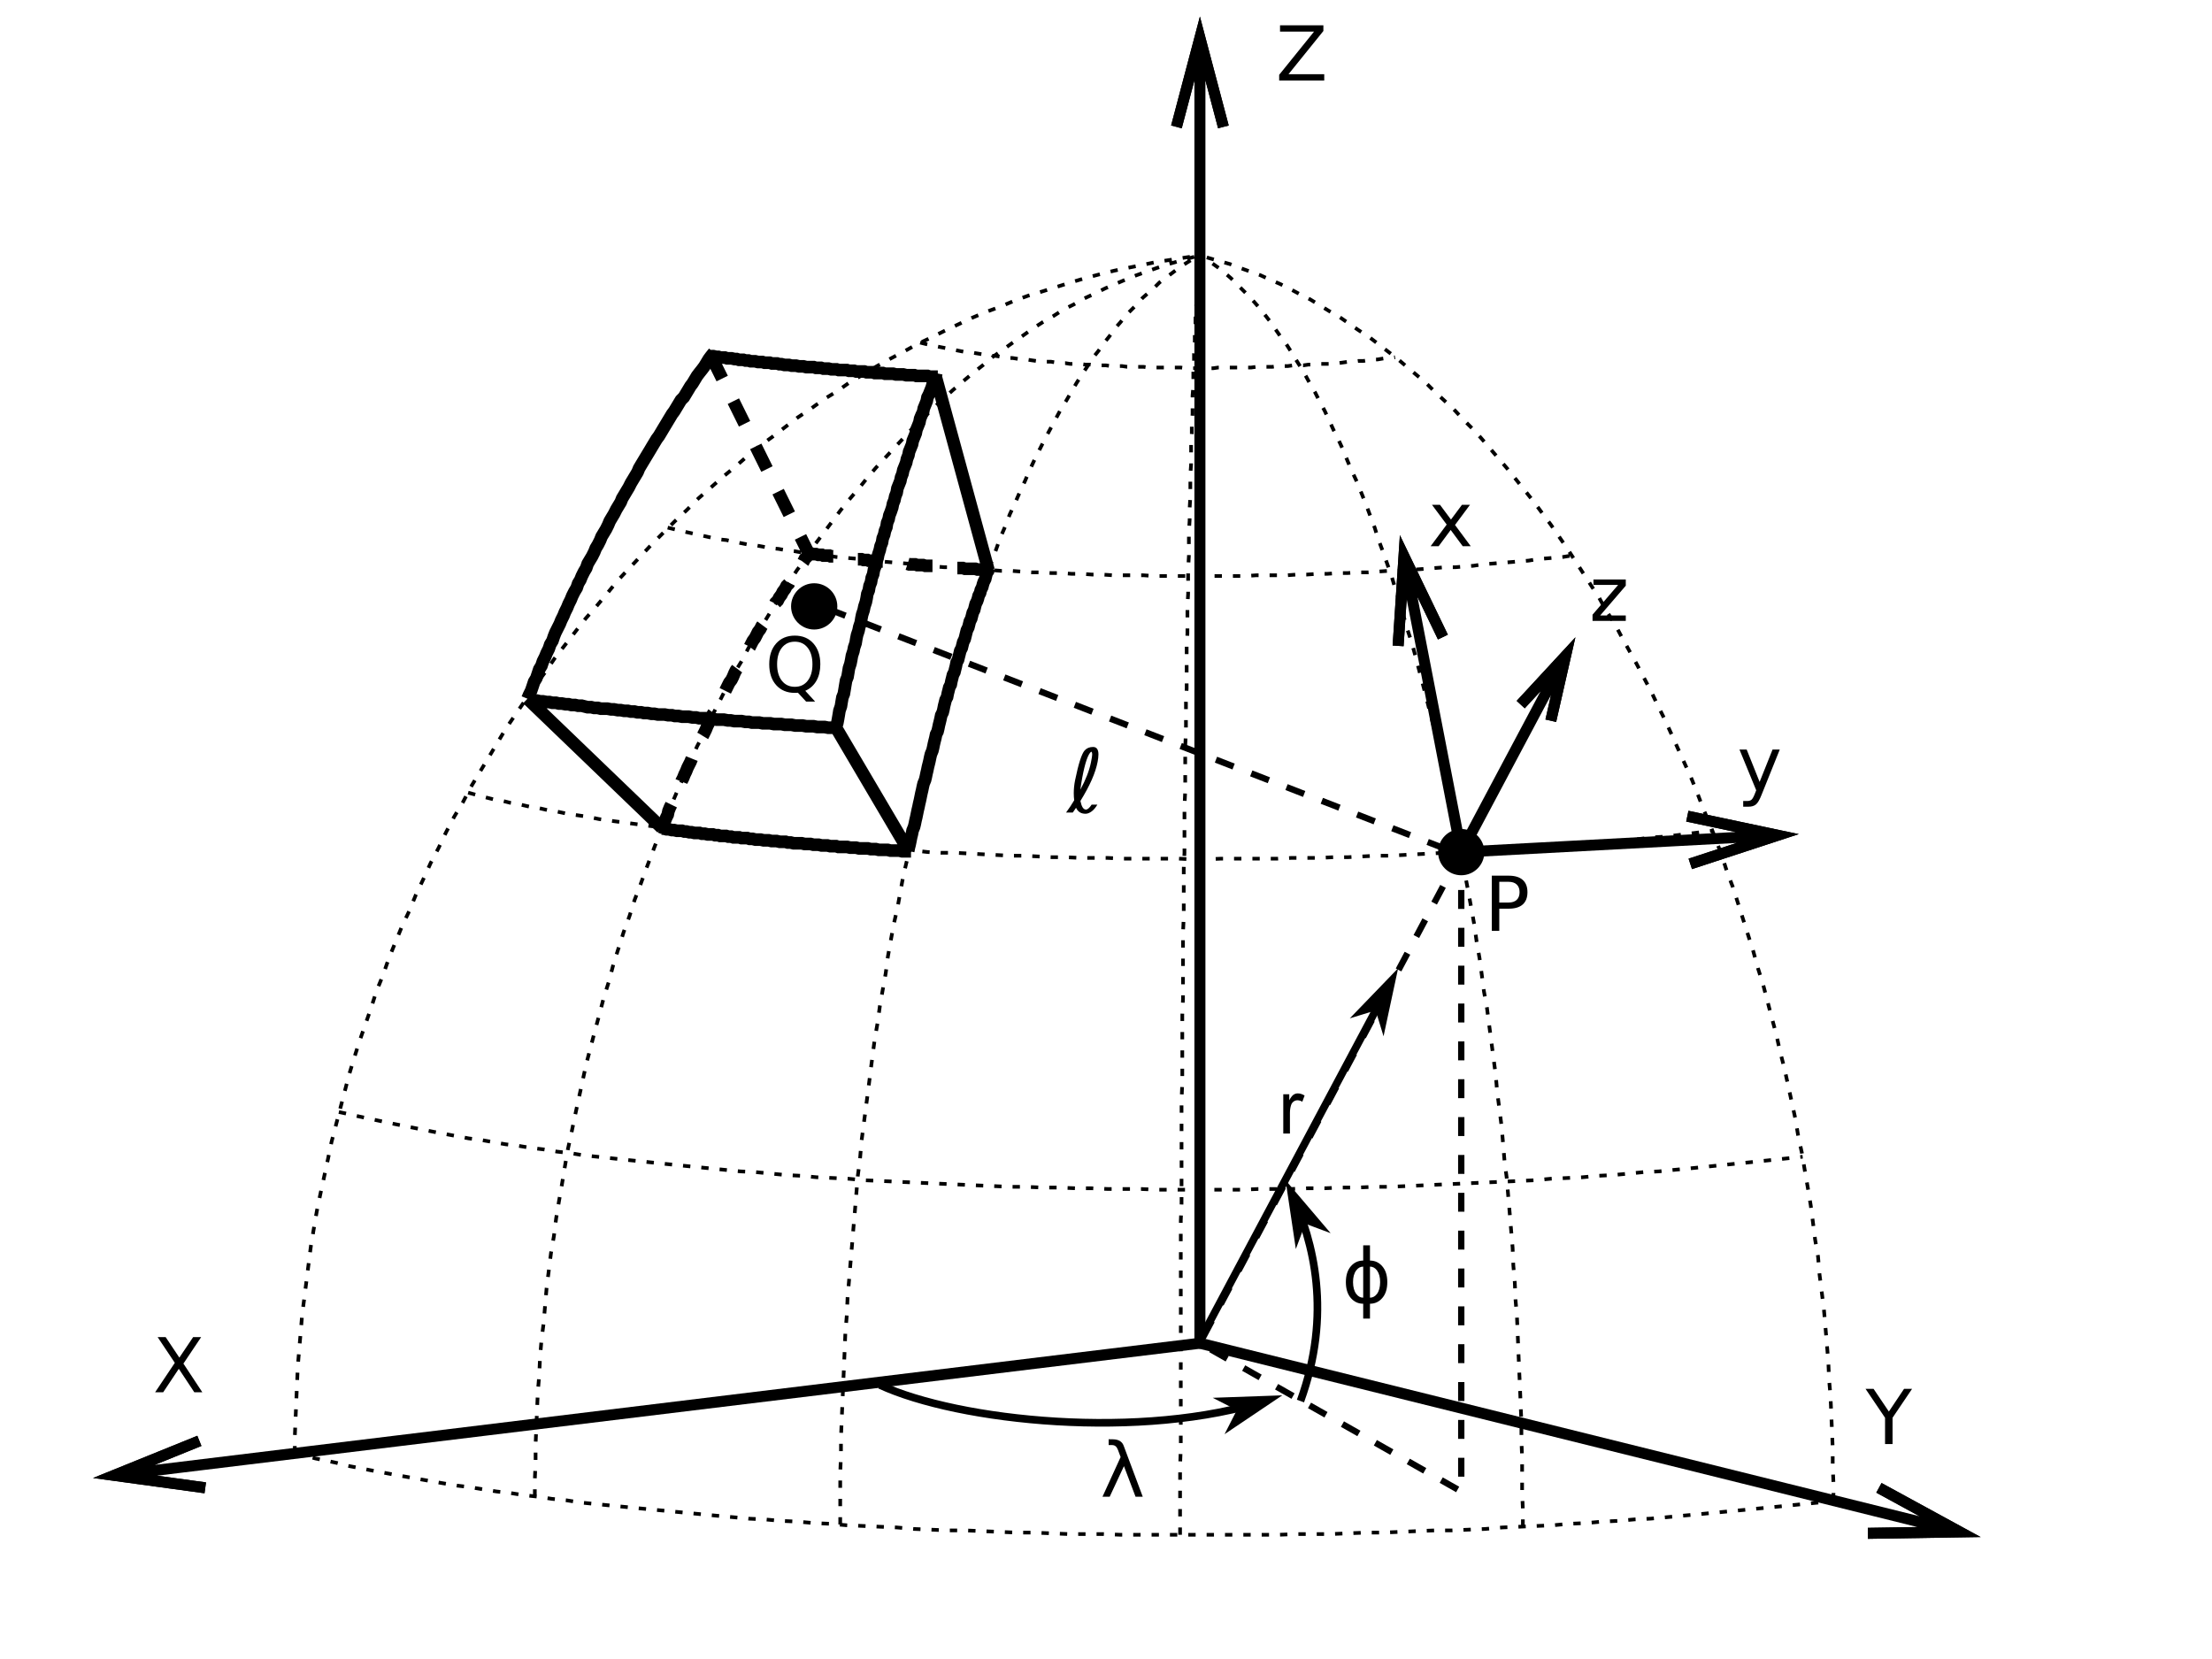 <?xml version="1.0" encoding="UTF-8" standalone="no"?>
<!-- Created with Inkscape (http://www.inkscape.org/) -->

<svg
   xmlns:dc="http://purl.org/dc/elements/1.1/"
   xmlns:cc="http://creativecommons.org/ns#"
   xmlns:rdf="http://www.w3.org/1999/02/22-rdf-syntax-ns#"
   xmlns:svg="http://www.w3.org/2000/svg"
   xmlns="http://www.w3.org/2000/svg"
   xmlns:sodipodi="http://sodipodi.sourceforge.net/DTD/sodipodi-0.dtd"
   xmlns:inkscape="http://www.inkscape.org/namespaces/inkscape"
   id="svg2"
   version="1.1"
   inkscape:version="0.91 r13725"
   width="25.4cm"
   height="19.05cm"
   xml:space="preserve"
   sodipodi:docname="tesseroid-coord-sys.svg"
   inkscape:export-filename="tesseroid-coord-sys.png"
   inkscape:export-xdpi="200"
   inkscape:export-ydpi="200"><defs
     id="defs6"><marker
       inkscape:stockid="Arrow1Mend"
       orient="auto"
       refY="0"
       refX="0"
       id="Arrow1Mend"
       style="overflow:visible"><path
         id="path4059"
         d="M 0,0 5,-5 -12.5,0 5,5 0,0 Z"
         style="fill-rule:evenodd;stroke:#000000;stroke-width:1pt;marker-start:none"
         transform="matrix(-0.4,0,0,-0.4,-4,0)"
         inkscape:connector-curvature="0" /></marker></defs><sodipodi:namedview
     pagecolor="#ffffff"
     bordercolor="#666666"
     borderopacity="1"
     objecttolerance="10"
     gridtolerance="10"
     guidetolerance="10"
     inkscape:pageopacity="0"
     inkscape:pageshadow="2"
     inkscape:window-width="1366"
     inkscape:window-height="719"
     id="namedview4"
     showgrid="false"
     inkscape:zoom="0.60957756"
     inkscape:cx="410.42578"
     inkscape:cy="284.23575"
     inkscape:window-x="0"
     inkscape:window-y="25"
     inkscape:window-maximized="1"
     inkscape:current-layer="g10"
     units="cm" /><g
     id="g10"
     inkscape:groupmode="layer"
     inkscape:label="tesseroid_coordsys"
     transform="matrix(1.25,0,0,-1.25,0,675)"><g
       id="g3386"
       transform="matrix(2.738,0,0,2.738,28.815,0.006)"><path
         inkscape:connector-curvature="0"
         id="path84"
         style="fill:none;stroke:#000000;stroke-width:0.968;stroke-linecap:butt;stroke-linejoin:miter;stroke-miterlimit:4;stroke-dasharray:none;stroke-opacity:1"
         d="m 101.054,21.595 c 10.006,-4.618 33.26,-7.08 49.269,-1.88" /><path
         inkscape:connector-curvature="0"
         id="path88"
         style="fill:#000000;fill-opacity:1;fill-rule:evenodd;stroke:#000000;stroke-width:0.484;stroke-linecap:butt;stroke-linejoin:miter;stroke-miterlimit:4;stroke-dasharray:none;stroke-opacity:1"
         d="m 146.64,18.518 -1.243,-2.439 5.846,3.934 -7.043,-0.25 2.44,-1.244 z" /><path
         inkscape:connector-curvature="0"
         id="path92"
         style="fill:none;stroke:#000000;stroke-width:0.968;stroke-linecap:butt;stroke-linejoin:miter;stroke-miterlimit:4;stroke-dasharray:none;stroke-opacity:1"
         d="m 141.451,26.925 24.448,45.887" /><path
         inkscape:connector-curvature="0"
         id="path96"
         style="fill:#000000;fill-opacity:1;fill-rule:evenodd;stroke:#000000;stroke-width:0.484;stroke-linecap:butt;stroke-linejoin:miter;stroke-miterlimit:4;stroke-dasharray:none;stroke-opacity:1"
         d="m 164.079,69.394 0.799,-2.618 1.477,6.89 -4.894,-5.072 2.618,0.799 z" /><path
         inkscape:connector-curvature="0"
         id="path100"
         style="fill:none;stroke:#000000;stroke-width:0.968;stroke-linecap:butt;stroke-linejoin:miter;stroke-miterlimit:4;stroke-dasharray:none;stroke-opacity:1"
         d="m 154.384,19.558 c 4.011,11.086 1.691,20.122 -1.127,26.329" /><path
         inkscape:connector-curvature="0"
         id="path104"
         style="fill:#000000;fill-opacity:1;fill-rule:evenodd;stroke:#000000;stroke-width:0.484;stroke-linecap:butt;stroke-linejoin:miter;stroke-miterlimit:4;stroke-dasharray:none;stroke-opacity:1"
         d="m 154.858,42.36 2.563,-0.959 -4.564,5.366 1.04,-6.97 0.96,2.563 z" /><path
         inkscape:connector-curvature="0"
         id="path108"
         style="fill:none;stroke:#000000;stroke-width:0.465;stroke-linecap:butt;stroke-linejoin:miter;stroke-miterlimit:10;stroke-dasharray:0.931, 1.396;stroke-dashoffset:0;stroke-opacity:1"
         d="m 26.86,12.929 0,2.142 0.095,2.232 0.09,2.237 0.095,2.141 0.095,2.233 0.185,2.232 0.185,2.142 0.185,2.236 0.28,2.138 0.28,2.237 0.28,2.232 0.276,2.142 0.375,2.232 0.37,2.142 0.465,2.236 0.465,2.138 0.465,2.142 0.465,2.236 0.56,2.138 0.556,2.142 0.56,2.142 0.56,2.142 0.651,2.141 0.651,2.048 0.746,2.141 0.746,2.138 0.651,2.051 0.836,2.048 0.746,2.141 0.836,2.048 0.841,2.047 0.931,1.956 0.836,2.048 0.931,1.952 0.931,2.051 1.026,1.953 0.931,1.957 1.021,1.952 1.121,1.862 1.021,1.957 1.116,1.862 1.121,1.862 1.116,1.862 1.116,1.862 1.211,1.767 1.211,1.771 1.206,1.767 1.306,1.77 1.211,1.768 1.301,1.676 1.301,1.676 1.306,1.673 1.396,1.585 1.396,1.673 1.301,1.585 1.396,1.487 1.491,1.581 1.396,1.491 1.487,1.49 1.491,1.487 1.491,1.396 1.487,1.491 1.491,1.301 1.581,1.396 1.581,1.305 1.491,1.302 1.581,1.301 1.676,1.211 1.581,1.211 1.581,1.211 1.676,1.116 1.676,1.211 1.676,1.021 1.581,1.12 1.767,1.022 1.676,1.026 1.676,0.931 1.767,0.931 1.676,0.931 1.767,0.836 1.676,0.84 1.771,0.837 1.767,0.836 1.767,0.746 1.771,0.651 1.767,0.746 1.771,0.651 1.862,0.56 1.767,0.559 1.767,0.557 1.862,0.56 1.771,0.465 1.862,0.465 1.767,0.37 1.862,0.374 1.771,0.371 1.862,0.28 1.767,0.279 1.862,0.276 M 57.297,7.439 l 0,2.232 0.095,2.142 0,2.232 0.095,2.237 0.09,2.141 0.095,2.233 0.185,2.232 0.095,2.142 0.185,2.236 0.28,2.233 0.185,2.232 0.185,2.142 0.28,2.236 0.28,2.233 0.37,2.142 0.28,2.232 0.37,2.236 0.375,2.138 0.37,2.237 0.37,2.141 0.465,2.138 0.465,2.237 0.465,2.141 0.465,2.138 0.465,2.142 0.56,2.142 0.56,2.142 0.556,2.047 0.56,2.142 0.651,2.047 0.56,2.142 0.651,2.047 0.651,2.047 0.746,2.047 0.651,2.051 0.746,1.953 0.746,2.047 0.741,1.957 0.746,1.956 0.746,1.953 0.836,1.957 0.841,1.952 0.836,1.862 0.841,1.862 0.836,1.957 0.931,1.767 0.836,1.862 0.931,1.771 0.931,1.862 0.931,1.767 1.026,1.676 0.931,1.767 1.026,1.676 1.021,1.676 1.026,1.676 1.021,1.581 1.026,1.676 1.026,1.581 1.116,1.49 1.021,1.582 1.121,1.487 1.116,1.491 1.116,1.49 1.116,1.396 1.211,1.396 1.116,1.396 1.116,1.302 1.211,1.301 1.211,1.306 1.211,1.301 1.116,1.211 1.301,1.211 1.211,1.21 1.211,1.117 1.211,1.116 1.301,1.116 1.211,1.026 1.301,1.021 1.211,1.026 1.306,0.931 1.301,0.931 1.211,0.836 1.301,0.931 1.306,0.841 1.301,0.745 1.301,0.837 1.306,0.651 1.301,0.746 1.396,0.651 1.306,0.651 1.301,0.56 1.301,0.559 1.396,0.557 1.306,0.465 1.301,0.465 1.396,0.465 1.306,0.374 1.301,0.371 1.396,0.37 M 96.022,3.901 l 0,6.61 0.095,2.138 0,2.237 0.09,2.232 0.095,2.236 0.09,2.138 0.095,2.237 0.095,2.232 0.09,2.236 0.185,2.233 0.095,2.232 0.185,2.142 0.185,2.236 0.19,2.233 0.185,2.232 0.185,2.142 0.185,2.236 0.185,2.233 0.28,2.142 0.185,2.232 0.28,2.142 0.28,2.142 0.28,2.141 0.28,2.233 0.276,2.142 0.28,2.141 0.375,2.138 0.276,2.051 0.375,2.138 0.37,2.051 0.28,2.138 0.37,2.051 0.375,2.048 0.465,2.047 0.37,2.047 0.375,2.047 0.465,1.957 0.37,1.956 0.465,2.048 0.465,1.952 0.37,1.862 0.465,1.957 0.465,1.956 0.56,1.862 0.465,1.862 0.465,1.862 0.56,1.768 0.465,1.862 0.556,1.767 0.465,1.771 0.56,1.676 0.556,1.768 0.56,1.676 0.56,1.676 0.556,1.673 0.56,1.585 0.556,1.673 0.655,1.585 0.556,1.487 0.56,1.581 0.651,1.491 0.56,1.49 0.651,1.396 0.651,1.487 0.651,1.396 0.56,1.305 0.651,1.396 0.651,1.302 0.651,1.301 0.655,1.211 0.651,1.211 0.651,1.211 0.746,1.21 0.651,1.117 0.651,1.116 0.651,1.025 0.746,1.117 0.651,1.021 0.746,0.931 0.651,0.931 0.746,0.931 0.651,0.931 0.746,0.841 0.651,0.836 0.746,0.746 0.746,0.746 0.651,0.745 0.746,0.652 0.746,0.651 0.651,0.651 0.746,0.56 0.746,0.556 0.741,0.56 0.655,0.465 0.741,0.465 0.746,0.465 0.746,0.37 m -2.512,-162.242 0,8.749 0.09,2.232 0,28.856 0.095,2.142 0,13.127 0.095,2.232 0,8.563 0.09,2.051 0,8.378 0.095,2.048 0,6.141 0.09,1.957 0,5.865 0.095,1.952 0,5.68 0.095,1.862 0,3.723 0.09,1.767 0,5.309 0.095,1.673 0,3.353 0.09,1.676 0,3.163 0.095,1.581 0,3.073 0.095,1.491 0,1.487 0.09,1.491 0,2.792 0.095,1.301 0,2.702 0.09,1.21 0,1.302 0.095,1.211 0,2.327 0.095,1.116 0,2.142 0.09,1.021 0,1.026 0.095,0.931 0,1.862 0.09,0.931 0,0.836 0.095,0.746 0,0.84 0.095,0.742 0,1.396 0.09,0.654 0,0.557 0.095,0.56 0,1.116 0.09,0.465 0,0.37 0.095,0.465 m 40.957,-161.22 0,2.236 -0.095,2.138 0,4.378 -0.09,2.233 0,2.232 -0.095,2.237 -0.09,2.232 -0.095,2.142 -0.095,2.232 -0.09,2.237 -0.095,2.232 -0.185,2.236 -0.095,2.233 -0.185,2.142 -0.09,2.232 -0.19,2.236 -0.185,2.233 -0.185,2.142 -0.185,2.232 -0.28,2.142 -0.185,2.232 -0.185,2.142 -0.28,2.236 -0.28,2.138 -0.185,2.142 -0.28,2.142 -0.28,2.142 -0.28,2.141 -0.276,2.138 -0.375,2.051 -0.28,2.138 -0.276,2.051 -0.375,2.138 -0.28,2.051 -0.37,2.048 -0.37,2.047 -0.375,1.956 -0.37,2.048 -0.375,1.952 -0.37,1.957 -0.465,1.956 -0.37,1.953 -0.375,1.957 -0.465,1.862 -0.37,1.952 -0.465,1.862 -0.465,1.862 -0.465,1.771 -0.465,1.862 -0.465,1.767 -0.465,1.77 -0.465,1.768 -0.465,1.676 -0.56,1.676 -0.465,1.673 -0.465,1.676 -0.556,1.676 -0.465,1.581 -0.56,1.581 -0.56,1.585 -0.556,1.487 -0.465,1.491 -0.56,1.487 -0.556,1.491 -0.56,1.396 -0.56,1.396 -0.651,1.396 -0.556,1.301 -0.56,1.396 -0.56,1.211 -0.651,1.305 -0.556,1.207 -0.56,1.211 -0.651,1.211 -0.56,1.116 -0.651,1.116 -0.56,1.026 -0.651,1.116 -0.651,1.026 -0.56,0.931 -0.651,1.021 -0.651,0.841 -0.651,0.931 -0.56,0.836 -0.651,0.84 -0.651,0.837 -0.651,0.746 -0.655,0.745 -0.651,0.652 -0.651,0.651 -0.651,0.651 -0.56,0.56 -0.651,0.556 -0.651,0.56 -0.651,0.465 -0.655,0.465 -0.651,0.465 -0.651,0.37 m 80.332,-157.867 0,2.141 -0.095,2.233 0,2.232 -0.09,2.142 -0.095,2.236 -0.095,2.233 -0.185,2.142 -0.09,2.232 -0.19,2.236 -0.185,2.233 -0.185,2.142 -0.28,2.232 -0.28,2.236 -0.185,2.233 -0.37,2.142 -0.28,2.232 -0.28,2.142 -0.37,2.232 -0.375,2.142 -0.37,2.236 -0.465,2.138 -0.37,2.237 -0.465,2.141 -0.465,2.138 -0.465,2.142 -0.56,2.142 -0.465,2.142 -0.56,2.047 -0.556,2.142 -0.56,2.141 -0.651,2.048 -0.56,2.047 -0.651,2.047 -0.651,2.047 -0.651,2.051 -0.651,2.048 -0.746,1.952 -0.651,2.051 -0.746,1.953 -0.746,1.957 -0.836,1.952 -0.746,1.957 -0.746,1.862 -0.836,1.862 -0.841,1.862 -0.836,1.862 -0.841,1.862 -0.931,1.862 -0.836,1.767 -0.931,1.771 -0.931,1.767 -0.931,1.676 -0.931,1.676 -0.931,1.767 -1.026,1.581 -0.931,1.676 -1.021,1.581 -1.026,1.585 -1.021,1.582 -1.026,1.581 -1.026,1.49 -1.021,1.487 -1.116,1.491 -1.026,1.396 -1.116,1.396 -1.116,1.396 -1.121,1.396 -1.116,1.301 -1.116,1.305 -1.116,1.302 -1.116,1.211 -1.211,1.21 -1.116,1.207 -1.211,1.12 -1.211,1.117 -1.116,1.116 -1.211,1.025 -1.211,1.022 -1.211,1.026 -1.206,0.931 -1.211,0.931 -1.211,0.931 -1.301,0.836 -1.211,0.84 -1.211,0.837 -1.301,0.746 -1.211,0.745 -1.211,0.742 -1.301,0.654 -1.211,0.652 -1.306,0.651 -1.301,0.559 -1.211,0.557 -1.301,0.465 -1.306,0.465 -1.206,0.465 -1.306,0.374 -1.301,0.371 -1.211,0.37 M 26.86,12.929 l 1.306,-0.28 1.301,-0.37 1.396,-0.28 1.301,-0.28 1.396,-0.37 1.491,-0.28 1.396,-0.28 1.491,-0.276 L 39.426,10.232 41.008,9.952 42.594,9.671 44.175,9.391 45.757,9.115 47.433,8.836 49.015,8.649 50.691,8.37 52.458,8.09 54.134,7.905 55.901,7.625 57.672,7.439 59.439,7.159 61.301,6.974 63.072,6.694 64.934,6.508 66.796,6.322 68.748,6.133 70.609,5.948 72.566,5.763 74.518,5.578 76.474,5.391 78.431,5.203 80.383,5.017 82.43,4.832 84.387,4.647 86.433,4.552 88.48,4.367 90.622,4.272 l 2.047,-0.185 2.052,-0.091 2.137,-0.189 2.142,-0.09 2.047,-0.095 2.142,-0.091 2.142,-0.189 2.142,-0.09 2.232,-0.095 2.142,0 2.142,-0.091 2.232,-0.094 2.142,-0.095 2.232,0 2.142,-0.09 2.237,-0.095 4.464,0 2.142,-0.091 20.013,0 2.237,0.091 4.374,0 2.232,0.095 2.237,0.09 2.137,0 2.237,0.095 2.142,0.094 2.232,0.091 2.142,0 2.142,0.095 2.137,0.09 2.142,0.189 2.142,0.091 2.142,0.095 2.142,0.09 2.047,0.189 2.142,0.091 2.047,0.185 2.047,0.095 2.047,0.185 2.047,0.095 2.052,0.185 1.952,0.185 2.047,0.185 1.957,0.189 1.957,0.186 1.952,0.185 1.862,0.185 1.957,0.185 1.862,0.189 1.862,0.186 1.862,0.185 1.862,0.28 M 32.445,56.213 l 1.306,-0.28 1.206,-0.276 1.306,-0.279 1.301,-0.28 1.306,-0.28 1.396,-0.28 1.396,-0.276 1.396,-0.279 1.396,-0.28 1.487,-0.28 1.491,-0.28 1.487,-0.276 1.491,-0.189 1.581,-0.276 1.581,-0.279 1.586,-0.186 1.672,-0.279 1.586,-0.186 1.672,-0.279 1.676,-0.186 1.676,-0.279 1.767,-0.186 1.771,-0.189 1.676,-0.185 1.862,-0.185 1.767,-0.185 1.767,-0.186 1.862,-0.189 1.862,-0.185 1.862,-0.185 1.862,-0.185 1.862,-0.186 1.957,-0.094 1.957,-0.185 1.862,-0.186 1.952,-0.094 1.957,-0.185 2.047,-0.095 1.957,-0.091 1.952,-0.189 2.047,-0.09 2.052,-0.095 1.952,-0.091 2.047,-0.094 2.052,-0.095 2.047,-0.09 2.047,-0.095 2.142,-0.091 2.047,-0.094 2.047,0 2.142,-0.095 2.047,0 2.142,-0.09 2.047,0 2.142,-0.095 4.189,0 2.142,-0.091 10.519,0 2.137,0.091 4.189,0 2.142,0.095 2.142,0 2.047,0.09 2.142,0 2.047,0.095 2.047,0 2.142,0.094 2.047,0.091 2.052,0.095 2.047,0.09 2.047,0.095 2.047,0.094 2.047,0.091 1.957,0.095 2.047,0.09 1.957,0.189 2.047,0.091 1.957,0.095 1.952,0.185 1.957,0.094 1.952,0.186 1.862,0.185 1.957,0.094 1.862,0.186 1.957,0.185 1.862,0.185 1.767,0.185 1.862,0.189 1.862,0.186 1.767,0.185 1.771,0.185 1.767,0.185 1.771,0.189 m -169.227,46.168 1.021,-0.28 1.026,-0.276 1.116,-0.279 1.116,-0.186 1.121,-0.279 1.116,-0.186 1.211,-0.279 1.206,-0.186 1.211,-0.279 1.211,-0.186 1.301,-0.279 1.306,-0.186 1.301,-0.189 1.306,-0.276 1.301,-0.189 1.396,-0.185 1.396,-0.185 1.396,-0.185 1.396,-0.186 1.396,-0.189 1.491,-0.185 1.396,-0.185 1.487,-0.185 1.491,-0.186 1.581,-0.189 1.491,-0.185 1.581,-0.091 1.487,-0.189 1.586,-0.185 1.581,-0.091 1.581,-0.189 1.676,-0.09 1.581,-0.186 1.676,-0.094 1.581,-0.095 1.676,-0.185 1.676,-0.091 1.672,-0.094 1.676,-0.095 1.771,-0.09 1.672,-0.186 1.676,-0.094 1.771,0 1.767,-0.095 1.676,-0.09 1.767,-0.095 1.771,-0.091 1.767,0 1.767,-0.094 1.771,-0.095 1.767,0 1.771,-0.09 3.533,0 1.862,-0.095 7.171,0 1.767,-0.091 1.767,0 1.862,0.091 7.171,0 1.767,0.095 3.538,0 1.767,0.09 1.862,0 1.771,0.095 1.767,0.094 1.676,0 1.767,0.091 1.771,0.095 1.767,0.09 1.676,0.095 1.767,0 1.676,0.094 1.767,0.186 1.676,0.09 1.676,0.095 1.676,0.094 1.676,0.091 1.672,0.185 1.676,0.095 1.581,0.094 1.676,0.186 1.581,0.09 1.586,0.189 1.581,0.091 1.581,0.185 1.581,0.189 1.491,0.091 1.581,0.185 1.491,0.189 1.487,0.186 1.491,0.185 m -132.459,38.444 0.746,-0.186 0.836,-0.189 0.746,-0.185 0.836,-0.185 0.841,-0.185 0.836,-0.186 0.841,-0.189 0.836,-0.185 0.931,-0.091 0.836,-0.189 0.931,-0.185 0.931,-0.185 0.931,-0.095 1.026,-0.185 0.931,-0.185 1.026,-0.095 1.021,-0.185 0.931,-0.091 1.026,-0.189 1.116,-0.09 1.026,-0.186 1.021,-0.094 1.116,-0.185 1.121,-0.095 1.021,-0.091 1.116,-0.094 1.121,-0.185 1.206,-0.095 1.121,-0.091 1.116,-0.094 1.211,-0.095 1.116,-0.09 1.211,-0.186 1.206,-0.094 1.211,-0.095 1.116,0 1.211,-0.09 1.306,-0.095 1.206,-0.091 1.211,-0.094 1.211,-0.095 1.301,0 1.211,-0.09 1.306,-0.095 1.206,0 1.306,-0.091 1.301,0 1.211,-0.094 1.301,0 1.306,-0.095 1.301,0 1.306,-0.09 3.909,0 1.301,-0.095 11.73,0 1.301,0.095 3.909,0 1.211,0.09 1.306,0 1.301,0.095 1.301,0 1.306,0.094 1.211,0 1.301,0.091 1.301,0 1.211,0.095 1.306,0.09 1.206,0 1.211,0.095 1.306,0.094 1.206,0.091 1.211,0.095 1.211,0.09 1.211,0 1.211,0.095 1.116,0.094 1.211,0.186 1.206,0.09 1.121,0.095 1.206,0.094 1.121,0.091 1.116,0.095 1.116,0.185 1.116,0.094 1.116,0.091 1.026,0.095 1.116,0.185 m -82.659,26.994 0.375,-0.095 0.37,-0.09 0.465,-0.095 0.375,-0.091 0.465,-0.094 0.465,-0.095 0.465,-0.09 0.465,-0.095 0.465,-0.091 0.465,-0.094 0.465,-0.095 0.465,-0.09 0.465,-0.095 0.556,-0.091 0.465,0 0.56,-0.094 0.556,-0.095 0.465,-0.09 0.56,-0.095 0.56,0 0.556,-0.091 0.56,-0.094 0.556,-0.095 0.56,0 0.56,-0.09 0.651,-0.095 0.556,0 0.56,-0.091 0.651,-0.094 0.56,0 0.651,-0.095 0.651,0 0.56,-0.09 0.651,-0.095 0.651,0 0.56,-0.091 1.301,0 0.651,-0.094 0.655,0 0.651,-0.095 1.301,0 0.651,-0.09 1.396,0 0.655,-0.095 2.047,0 0.651,-0.091 4.094,0 0.655,-0.094 3.443,0 0.651,0.094 4.189,0 0.651,0.091 2.047,0 0.655,0.095 1.301,0 0.651,0.09 1.306,0 0.651,0.095 0.651,0 0.651,0.094 1.306,0 0.651,0.091 0.556,0 0.655,0.095 0.651,0.09 0.556,0 0.655,0.095 0.651,0 0.556,0.094 0.56,0.091 0.651,0 0.56,0.095 0.556,0.09 0.56,0 0.56,0.095" /><path
         inkscape:connector-curvature="0"
         id="path112"
         style="fill:none;stroke:#000000;stroke-width:1.396;stroke-linecap:butt;stroke-linejoin:miter;stroke-miterlimit:10;stroke-dasharray:none;stroke-opacity:1"
         d="M 14.759,14.511 3.964,10.137 15.505,8.555 M 141.633,26.892 3.964,10.137" /><path
         inkscape:connector-curvature="0"
         id="path116"
         style="fill:none;stroke:#000000;stroke-width:1.396;stroke-linecap:butt;stroke-linejoin:miter;stroke-miterlimit:10;stroke-dasharray:none;stroke-opacity:1"
         d="M 14.759,14.511 3.964,10.137 15.505,8.555" /><path
         inkscape:connector-curvature="0"
         id="path120"
         style="fill:none;stroke:#000000;stroke-width:1.396;stroke-linecap:butt;stroke-linejoin:miter;stroke-miterlimit:10;stroke-dasharray:none;stroke-opacity:1"
         d="m 226.339,2.785 11.635,0.185 -10.239,5.585 M 141.633,26.892 237.975,2.97" /><path
         inkscape:connector-curvature="0"
         id="path124"
         style="fill:none;stroke:#000000;stroke-width:1.396;stroke-linecap:butt;stroke-linejoin:miter;stroke-miterlimit:10;stroke-dasharray:none;stroke-opacity:1"
         d="m 226.339,2.785 11.635,0.185 -10.239,5.585" /><path
         inkscape:connector-curvature="0"
         id="path128"
         style="fill:none;stroke:#000000;stroke-width:1.396;stroke-linecap:butt;stroke-linejoin:miter;stroke-miterlimit:10;stroke-dasharray:none;stroke-opacity:1"
         d="m 144.611,181.131 -2.978,11.265 -2.978,-11.265 m 2.978,-154.239 0,165.504" /><path
         inkscape:connector-curvature="0"
         id="path132"
         style="fill:none;stroke:#000000;stroke-width:1.396;stroke-linecap:butt;stroke-linejoin:miter;stroke-miterlimit:10;stroke-dasharray:none;stroke-opacity:1"
         d="m 144.611,181.131 -2.978,11.265 -2.978,-11.265" /><path
         d="m 177.703,89.167 c 0,1.619 -1.312,2.931 -2.93,2.931 -1.622,0 -2.935,-1.312 -2.935,-2.931 0,-1.622 1.312,-2.934 2.935,-2.934 1.618,0 2.93,1.312 2.93,2.934"
         style="fill:#000000;fill-opacity:1;fill-rule:nonzero;stroke:none"
         id="path134"
         inkscape:connector-curvature="0" /><path
         inkscape:connector-curvature="0"
         id="path138"
         style="fill:none;stroke:#000000;stroke-width:0.8;stroke-linecap:butt;stroke-linejoin:miter;stroke-miterlimit:10;stroke-dasharray:2.4, 2.4;stroke-dashoffset:0;stroke-opacity:1"
         d="m 174.773,89.167 0,-81.077 -33.14,18.802 33.14,62.275" /><path
         inkscape:connector-curvature="0"
         id="path142"
         style="fill:none;stroke:#000000;stroke-width:1.396;stroke-linecap:butt;stroke-linejoin:miter;stroke-miterlimit:10;stroke-dasharray:none;stroke-opacity:1"
         d="m 172.446,116.437 -4.934,10.239 -0.746,-11.355 m 8.007,-26.155 -7.261,37.51" /><path
         inkscape:connector-curvature="0"
         id="path146"
         style="fill:none;stroke:#000000;stroke-width:1.396;stroke-linecap:butt;stroke-linejoin:miter;stroke-miterlimit:10;stroke-dasharray:none;stroke-opacity:1"
         d="m 172.446,116.437 -4.934,10.239 -0.746,-11.355" /><path
         inkscape:connector-curvature="0"
         id="path150"
         style="fill:none;stroke:#000000;stroke-width:1.396;stroke-linecap:butt;stroke-linejoin:miter;stroke-miterlimit:10;stroke-dasharray:none;stroke-opacity:1"
         d="m 203.814,87.676 11.075,3.628 -11.45,2.422 m -28.666,-4.56 40.116,2.138" /><path
         inkscape:connector-curvature="0"
         id="path154"
         style="fill:none;stroke:#000000;stroke-width:1.396;stroke-linecap:butt;stroke-linejoin:miter;stroke-miterlimit:10;stroke-dasharray:none;stroke-opacity:1"
         d="m 203.814,87.676 11.075,3.628 -11.45,2.422" /><path
         inkscape:connector-curvature="0"
         id="path158"
         style="fill:none;stroke:#000000;stroke-width:1.396;stroke-linecap:butt;stroke-linejoin:miter;stroke-miterlimit:10;stroke-dasharray:none;stroke-opacity:1"
         d="m 186.128,105.828 1.862,8.192 -5.68,-6.145 m -7.537,-18.708 13.217,24.853" /><path
         inkscape:connector-curvature="0"
         id="path162"
         style="fill:none;stroke:#000000;stroke-width:1.396;stroke-linecap:butt;stroke-linejoin:miter;stroke-miterlimit:10;stroke-dasharray:none;stroke-opacity:1"
         d="m 186.128,105.828 1.862,8.192 -5.68,-6.145" /><path
         d="m 95.654,120.33 c 0,1.618 -1.316,2.931 -2.934,2.931 -1.618,0 -2.931,-1.313 -2.931,-2.931 0,-1.618 1.313,-2.934 2.931,-2.934 1.618,0 2.934,1.316 2.934,2.934"
         style="fill:#000000;fill-opacity:1;fill-rule:nonzero;stroke:none"
         id="path164"
         inkscape:connector-curvature="0" /><path
         sodipodi:nodetypes="cc"
         inkscape:connector-curvature="0"
         id="path168"
         style="fill:none;stroke:#000000;stroke-width:0.8;stroke-linecap:butt;stroke-linejoin:miter;stroke-miterlimit:10;stroke-dasharray:2.4, 2.4;stroke-dashoffset:8;stroke-opacity:1"
         d="M 92.963,120.595 175.525,88.509" /><path
         inkscape:connector-curvature="0"
         id="path172"
         style="fill:none;stroke:#000000;stroke-width:1.6;stroke-linecap:butt;stroke-linejoin:miter;stroke-miterlimit:10;stroke-dasharray:none;stroke-opacity:1"
         d="m 56.366,108.62 0.19,0.465 0.276,0.559 0.19,0.557 0.185,0.56 0.28,0.465 0.185,0.556 0.185,0.56 0.28,0.465 0.185,0.559 0.28,0.557 0.185,0.465 0.28,0.56 0.185,0.556 0.28,0.465 0.185,0.56 0.185,0.465 0.28,0.559 0.28,0.557 0.185,0.465 0.28,0.56 0.185,0.465 0.28,0.556 0.185,0.465 0.28,0.56 0.185,0.465 0.28,0.559 0.28,0.465 0.185,0.557 0.28,0.465 0.185,0.465 0.28,0.56 0.276,0.465 0.19,0.556 0.276,0.465 0.28,0.465 0.28,0.56 0.185,0.465 0.28,0.465 0.28,0.559 0.185,0.465 0.28,0.465 0.28,0.465 0.276,0.557 0.19,0.465 0.276,0.465 0.28,0.465 0.28,0.56 0.28,0.465 0.28,0.465 0.185,0.465 0.28,0.465 0.276,0.465 0.28,0.465 0.28,0.556 0.28,0.465 0.28,0.465 0.276,0.465 0.19,0.465 0.276,0.465 0.28,0.465 0.28,0.465 0.28,0.465 0.28,0.465 0.276,0.465 0.28,0.465 0.28,0.465 0.28,0.375 0.28,0.465 0.276,0.465 0.28,0.465 0.28,0.465 0.28,0.465 0.28,0.465 0.276,0.37 0.28,0.465 0.28,0.465 0.28,0.465 0.37,0.374 0.28,0.465 0.28,0.465 0.28,0.465 0.276,0.371 0.28,0.465 0.28,0.465 0.28,0.37 0.37,0.465 0.28,0.375 0.28,0.465 0.28,0.465 0.276,0.37 0.375,0.465 m -0.375,-0.465 0.28,0 0.375,-0.091 0.276,0 0.28,-0.094 0.56,0 0.28,-0.095 0.556,0 0.375,-0.09 0.276,0 0.28,-0.095 0.56,0 0.28,-0.091 0.37,0 0.28,-0.094 0.556,0 0.375,-0.095 0.556,0 0.28,-0.09 0.651,0 0.28,-0.095 0.651,0 0.28,-0.091 0.28,0 0.37,-0.094 0.56,0 0.37,-0.095 0.56,0 0.37,-0.09 0.56,0 0.37,-0.095 0.931,0 0.28,-0.091 0.651,0 0.28,-0.094 0.651,0 0.375,-0.095 0.651,0 0.28,-0.09 1.021,0 0.28,-0.095 0.651,0 0.28,-0.091 1.026,0 0.28,-0.094 0.741,0 0.28,-0.095 1.026,0 0.28,-0.09 1.021,0 0.375,-0.095 0.931,0 0.37,-0.091 1.026,0 0.276,-0.094 1.396,0 0.28,-0.095 1.026,0 m -12.941,-44.491 0.19,0.557 0.09,0.465 0.095,0.56 0.09,0.556 0.19,0.56 0.09,0.559 0.095,0.557 0.185,0.465 0.095,0.56 0.09,0.556 0.095,0.56 0.185,0.465 0.095,0.559 0.09,0.557 0.185,0.56 0.095,0.465 0.095,0.556 0.185,0.56 0.09,0.465 0.19,0.559 0.09,0.557 0.095,0.465 0.185,0.56 0.095,0.465 0.185,0.556 0.09,0.56 0.095,0.465 0.185,0.559 0.095,0.465 0.185,0.557 0.095,0.465 0.09,0.56 0.185,0.465 0.095,0.556 0.185,0.465 0.095,0.56 0.185,0.465 0.095,0.559 0.185,0.465 0.09,0.465 0.19,0.557 0.09,0.465 0.185,0.56 0.095,0.465 0.185,0.465 0.095,0.556 0.185,0.465 0.095,0.465 0.185,0.465 0.09,0.56 0.19,0.465 0.09,0.465 0.185,0.465 0.19,0.559 0.09,0.465 0.185,0.465 0.095,0.465 0.185,0.465 0.095,0.557 0.185,0.465 0.185,0.465 0.095,0.465 0.185,0.465 0.095,0.465 0.185,0.465 0.185,0.465 0.095,0.465 0.185,0.465 0.09,0.465 0.19,0.465 0.185,0.465 0.09,0.465 0.19,0.465 0.185,0.465 0.09,0.465 0.19,0.465 0.185,0.465 0.09,0.465 0.19,0.465 0.185,0.374 0.09,0.465 0.19,0.465 0.185,0.465 0.09,0.465 0.19,0.371 0.185,0.465 0.185,0.465 0.095,0.37 0.185,0.465 0.185,0.465 0.095,0.465 m -51.851,-41.327 0.375,-0.095 0.37,-0.09 0.465,0 0.375,-0.095 0.37,0 0.465,-0.091 0.37,0 0.375,-0.094 0.465,0 0.37,-0.095 0.375,0 0.465,-0.09 0.37,0 0.37,-0.095 0.465,0 0.375,-0.091 0.465,0 0.37,-0.094 0.375,-0.095 0.465,0 0.37,-0.09 0.465,0 0.37,-0.095 0.841,0 0.465,-0.091 0.37,0 0.465,-0.094 0.375,0 0.465,-0.095 0.465,0 0.37,-0.09 0.465,0 0.37,-0.095 0.465,0 0.375,-0.091 0.465,0 0.465,-0.094 0.37,0 0.465,-0.095 0.841,0 0.465,-0.09 0.465,0 0.37,-0.095 0.465,0 0.465,-0.091 0.836,0 0.465,-0.094 0.465,0 0.375,-0.095 0.931,0 0.465,-0.09 0.37,0 0.465,-0.095 0.931,0 0.465,-0.091 0.375,0 0.465,-0.094 0.931,0 0.465,-0.095 0.465,0 0.37,-0.09 0.931,0 0.465,-0.095 0.931,0 0.465,-0.091 0.931,0 0.465,-0.094 0.836,0 0.465,-0.095 0.931,0 0.465,-0.09 0.931,0 0.465,-0.095 0.931,0 0.465,-0.091 0.931,0 0.465,-0.094 m 8.753,-15.544 0.09,0.465 0.095,0.37 0.095,0.465 0.09,0.465 0.095,0.374 0.09,0.465 0.19,0.465 0.09,0.371 0.095,0.465 0.09,0.37 0.095,0.465 0.095,0.465 0.09,0.375 0.095,0.465 0.09,0.37 0.095,0.465 0.095,0.465 0.09,0.374 0.095,0.465 0.09,0.371 0.19,0.465 0.09,0.37 0.095,0.465 0.09,0.375 0.095,0.465 0.095,0.37 0.09,0.374 0.095,0.465 0.09,0.371 0.19,0.465 0.09,0.37 0.095,0.465 0.09,0.375 0.095,0.37 0.095,0.465 0.185,0.374 0.09,0.371 0.095,0.465 0.095,0.37 0.09,0.375 0.095,0.465 0.185,0.37 0.095,0.374 0.09,0.465 0.095,0.371 0.09,0.37 0.19,0.375 0.09,0.465 0.095,0.37 0.09,0.374 0.19,0.371 0.09,0.465 0.095,0.37 0.09,0.375 0.19,0.37 0.09,0.374 0.095,0.371 0.09,0.465 0.19,0.37 0.09,0.375 0.095,0.37 0.09,0.374 0.19,0.371 0.09,0.37 0.095,0.375 0.185,0.37 0.095,0.374 0.09,0.371 0.095,0.37 0.185,0.375 0.095,0.37 0.09,0.374 0.185,0.371 0.095,0.37 0.095,0.375 0.185,0.37 0.09,0.374 0.095,0.371 0.185,0.37 0.095,0.28 0.09,0.374 0.19,0.371 0.09,0.37 0.185,0.375 0.095,0.37 0.095,0.28 0.185,0.37 0.09,0.375 0.095,0.37 0.185,0.28 0.095,0.37 m -41.517,-33.045 0.28,0 0.37,-0.09 0.28,0 0.375,-0.095 0.276,0 0.375,-0.091 0.651,0 0.28,-0.094 0.28,0 0.37,-0.095 0.28,0 0.37,-0.09 0.651,0 0.28,-0.095 0.375,0 0.37,-0.091 0.651,0 0.28,-0.094 0.37,0 0.28,-0.095 0.746,0 0.28,-0.09 0.37,0 0.28,-0.095 0.746,0 0.28,-0.091 0.741,0 0.28,-0.094 0.375,0 0.37,-0.095 0.651,0 0.375,-0.09 0.651,0 0.37,-0.095 0.651,0 0.375,-0.091 0.746,0 0.276,-0.094 0.375,0 0.37,-0.095 1.026,0 0.37,-0.09 0.746,0 0.37,-0.095 0.655,0 0.37,-0.091 0.746,0 0.37,-0.094 0.746,0 0.28,-0.095 1.116,0 0.37,-0.09 0.746,0 0.375,-0.095 1.116,0 0.37,-0.091 0.651,0 0.375,-0.094 1.116,0 0.37,-0.095 1.121,0 0.37,-0.09 1.116,0 M 56.366,108.62 73.402,92.236 m 34.721,57.246 6.701,-24.572 M 95.462,104.991 104.68,89.353" /><path
         inkscape:connector-curvature="0"
         id="path176"
         style="fill:none;stroke:#000000;stroke-width:1.6;stroke-linecap:butt;stroke-linejoin:miter;stroke-miterlimit:10;stroke-dasharray:3.2, 3.2;stroke-dashoffset:0;stroke-opacity:1"
         d="m 92.018,127.052 0.28,0 0.185,-0.095 0.465,0 0.28,-0.091 0.465,0 0.185,-0.094 0.746,0 0.185,-0.095 0.56,0 0.185,-0.09 0.465,0 0.28,-0.095 0.746,0 0.185,-0.091 0.465,0 0.28,-0.094 0.741,0 0.28,-0.095 0.465,0 0.185,-0.09 0.746,0 0.28,-0.095 0.746,0 0.28,-0.091 0.741,0 0.28,-0.094 0.746,0 0.28,-0.095 0.746,0 0.276,-0.09 0.746,0 0.28,-0.095 0.746,0 0.28,-0.091 1.021,0 0.28,-0.094 1.026,0 0.276,-0.095 0.841,0 0.28,-0.09 1.021,0 0.28,-0.095 1.301,0 0.28,-0.091 1.116,0 0.28,-0.094 0.28,0 M 79.637,152.089 92.018,127.052 m -18.617,-34.816 0.185,0.465 0.19,0.375 0.185,0.465 0.185,0.37 0.095,0.465 0.185,0.465 0.185,0.374 0.185,0.465 0.185,0.371 0.19,0.465 0.185,0.37 0.185,0.465 0.185,0.375 0.185,0.465 0.19,0.37 0.185,0.465 0.185,0.374 0.185,0.465 0.185,0.371 0.19,0.37 0.185,0.465 0.185,0.375 0.185,0.465 0.185,0.37 0.19,0.465 0.185,0.374 0.185,0.371 0.28,0.465 0.185,0.37 0.185,0.375 0.185,0.465 0.19,0.37 0.185,0.374 0.185,0.465 0.185,0.371 0.28,0.37 0.185,0.375 0.185,0.465 0.19,0.37 0.185,0.374 0.185,0.371 0.28,0.465 0.185,0.37 0.185,0.375 0.185,0.37 0.28,0.374 0.185,0.371 0.19,0.465 0.185,0.37 0.28,0.375 0.185,0.37 0.185,0.374 0.185,0.371 0.28,0.37 0.185,0.375 0.185,0.37 0.28,0.374 0.185,0.371 0.19,0.37 0.276,0.375 0.19,0.37 0.185,0.374 0.28,0.371 0.185,0.37 0.28,0.375 0.185,0.37 0.185,0.374 0.28,0.371 0.185,0.37 0.28,0.375 0.185,0.37 0.185,0.374 0.28,0.276 0.185,0.375 0.28,0.37 0.185,0.374 0.28,0.371 0.185,0.37 0.28,0.28 0.185,0.374 0.28,0.371 0.185,0.37 0.28,0.28 0.185,0.374 0.28,0.371 0.185,0.28 0.28,0.37 0.185,0.374 0.28,0.276 0.185,0.375 0.28,0.37" /><g
         id="flowRoot3223"
         style="font-style:normal;font-variant:normal;font-weight:normal;font-stretch:normal;font-size:12px;line-height:125%;font-family:Arial;-inkscape-font-specification:Sans;letter-spacing:0px;word-spacing:0px;fill:#000000;fill-opacity:1;stroke:none" /><g
         id="text3231"
         style="font-style:normal;font-variant:normal;font-weight:normal;font-stretch:normal;font-size:12px;line-height:125%;font-family:Arial;-inkscape-font-specification:Sans;letter-spacing:0px;word-spacing:0px;fill:#000000;fill-opacity:1;stroke:none"
         transform="matrix(0.8,0,0,-0.8,0,207)"><path
           id="path3832"
           style="font-family:Sans;-inkscape-font-specification:Sans"
           d="m 11.829,224.164 1.271,0 2.174,3.252 2.186,-3.252 1.271,0 -2.812,4.201 3,4.547 -1.271,0 -2.461,-3.721 -2.479,3.721 -1.277,0 3.123,-4.67 -2.725,-4.078"
           inkscape:connector-curvature="0" /></g><g
         id="text3235"
         style="font-style:normal;font-variant:normal;font-weight:normal;font-stretch:normal;font-size:12px;line-height:125%;font-family:Arial;-inkscape-font-specification:Sans;letter-spacing:0px;word-spacing:0px;fill:#000000;fill-opacity:1;stroke:none"
         transform="matrix(0.8,0,0,-0.8,0,207)"><path
           id="path3835"
           style="font-family:Sans;-inkscape-font-specification:Sans"
           d="m 282.549,232.367 1.271,0 2.426,3.598 2.408,-3.598 1.271,0 -3.094,4.582 0,4.166 -1.189,0 0,-4.166 -3.094,-4.582"
           inkscape:connector-curvature="0" /></g><g
         id="text3239"
         style="font-style:normal;font-variant:normal;font-weight:normal;font-stretch:normal;font-size:9.6px;line-height:125%;font-family:Arial;-inkscape-font-specification:Sans;letter-spacing:0px;word-spacing:0px;fill:#000000;fill-opacity:1;stroke:none"
         transform="scale(1,-1)"><path
           id="path3838"
           style="font-family:Sans;-inkscape-font-specification:Sans"
           d="m 191.538,-123.739 4.097,0 0,0.787 -3.244,3.773 3.244,0 0,0.689 -4.214,0 0,-0.787 3.244,-3.773 -3.127,0 0,-0.689"
           inkscape:connector-curvature="0" /></g><g
         id="text3243"
         style="font-style:normal;font-variant:normal;font-weight:normal;font-stretch:normal;font-size:9.6px;line-height:125%;font-family:Arial;-inkscape-font-specification:Sans;letter-spacing:0px;word-spacing:0px;fill:#000000;fill-opacity:1;stroke:none"
         transform="scale(1,-1)"><path
           id="path3841"
           style="font-family:Sans;-inkscape-font-specification:Sans"
           d="m 175.879,-133.208 -1.898,2.555 1.997,2.695 -1.017,0 -1.528,-2.062 -1.528,2.062 -1.017,0 2.039,-2.747 -1.866,-2.503 1.017,0 1.392,1.87 1.392,-1.87 1.017,0"
           inkscape:connector-curvature="0" /></g><g
         id="text3247"
         style="font-style:normal;font-variant:normal;font-weight:normal;font-stretch:normal;font-size:9.6px;line-height:125%;font-family:Arial;-inkscape-font-specification:Sans;letter-spacing:0px;word-spacing:0px;fill:#000000;fill-opacity:1;stroke:none"
         transform="scale(1,-1)"><path
           id="path3844"
           style="font-family:Sans;-inkscape-font-specification:Sans"
           d="m 212.855,-96.437 c -0.244,0.625 -0.481,1.033 -0.713,1.223 -0.231,0.191 -0.541,0.286 -0.928,0.286 l -0.689,0 0,-0.722 0.506,0 c 0.237,-10e-7 0.422,-0.056 0.553,-0.169 0.131,-0.113 0.277,-0.378 0.436,-0.797 l 0.155,-0.394 -2.123,-5.166 0.914,0 1.641,4.106 1.641,-4.106 0.914,0 -2.306,5.738"
           inkscape:connector-curvature="0" /></g><g
         id="text3251"
         style="font-style:normal;font-variant:normal;font-weight:normal;font-stretch:normal;font-size:12px;line-height:125%;font-family:Arial;-inkscape-font-specification:Sans;letter-spacing:0px;word-spacing:0px;fill:#000000;fill-opacity:1;stroke:none"
         transform="matrix(0.8,0,0,-0.8,0,207)"><path
           id="path3847"
           style="font-family:Sans;-inkscape-font-specification:Sans"
           d="m 189.739,16.234 6.873,0 0,0.902 -5.531,6.85 5.666,0 0,0.996 -7.143,0 0,-0.902 5.531,-6.85 -5.396,0 0,-0.996"
           inkscape:connector-curvature="0" /></g><g
         id="text3255"
         style="font-style:normal;font-variant:normal;font-weight:normal;font-stretch:normal;font-size:9.6px;line-height:125%;font-family:Arial;-inkscape-font-specification:Sans;letter-spacing:0px;word-spacing:0px;fill:#000000;fill-opacity:1;stroke:none"
         transform="scale(1,-1)"><path
           id="path3850"
           style="font-family:Sans;-inkscape-font-specification:Sans"
           d="m 90.264,-115.853 c -0.688,1e-5 -1.234,0.256 -1.641,0.769 -0.403,0.513 -0.605,1.211 -0.605,2.095 -2e-6,0.881 0.202,1.578 0.605,2.091 0.406,0.512 0.953,0.769 1.641,0.769 0.687,0 1.231,-0.256 1.631,-0.769 0.403,-0.512 0.605,-1.209 0.605,-2.091 -6e-6,-0.884 -0.202,-1.583 -0.605,-2.095 -0.4,-0.512 -0.944,-0.769 -1.631,-0.769 m 1.327,6.23 1.247,1.364 -1.144,0 -1.036,-1.12 c -0.103,0.006 -0.183,0.011 -0.239,0.014 -0.053,0.003 -0.105,0.005 -0.155,0.005 -0.984,0 -1.772,-0.328 -2.362,-0.984 -0.588,-0.659 -0.881,-1.541 -0.881,-2.644 0,-1.106 0.294,-1.987 0.881,-2.644 0.591,-0.659 1.378,-0.989 2.362,-0.989 0.981,1e-5 1.766,0.33 2.353,0.989 0.587,0.656 0.881,1.538 0.881,2.644 -7e-6,0.813 -0.164,1.508 -0.492,2.086 -0.325,0.578 -0.797,1.005 -1.416,1.28"
           inkscape:connector-curvature="0" /></g><g
         id="text3259"
         style="font-style:normal;font-variant:normal;font-weight:normal;font-stretch:normal;font-size:9.6px;line-height:125%;font-family:Arial;-inkscape-font-specification:Sans;letter-spacing:0px;word-spacing:0px;fill:#000000;fill-opacity:1;stroke:none"
         transform="scale(1,-1)"><path
           id="path3853"
           style="font-family:Sans;-inkscape-font-specification:Sans"
           d="m 179.594,-85.404 0,2.63 1.191,0 c 0.441,4e-6 0.781,-0.114 1.022,-0.342 0.241,-0.228 0.361,-0.553 0.361,-0.975 -1e-5,-0.419 -0.12,-0.742 -0.361,-0.97 -0.241,-0.228 -0.581,-0.342 -1.022,-0.342 l -1.191,0 m -0.947,-0.778 2.138,0 c 0.784,7e-6 1.377,0.178 1.777,0.534 0.403,0.353 0.605,0.872 0.605,1.556 0,0.691 -0.202,1.213 -0.605,1.566 -0.4,0.353 -0.992,0.53 -1.777,0.53 l -1.191,0 0,2.813 -0.947,0 0,-6.998"
           inkscape:connector-curvature="0" /></g><g
         id="text3263"
         style="font-style:normal;font-variant:normal;font-weight:normal;font-stretch:normal;font-size:12px;line-height:125%;font-family:Arial;-inkscape-font-specification:Sans;letter-spacing:0px;word-spacing:0px;fill:#000000;fill-opacity:1;stroke:none"
         transform="matrix(0.8,0,0,-0.8,0,207)"><path
           id="path3856"
           d="m 190.255,191.9 0,-6.223 0.949,0 0,0.943 c 0.242,-0.441 0.465,-0.732 0.668,-0.873 0.207,-0.141 0.434,-0.211 0.68,-0.211 0.355,0 0.717,0.113 1.084,0.34 l -0.363,0.979 c -0.258,-0.152 -0.516,-0.229 -0.773,-0.229 -0.23,0 -0.438,0.07 -0.621,0.211 -0.184,0.137 -0.314,0.328 -0.393,0.574 -0.117,0.375 -0.176,0.785 -0.176,1.23 l 0,3.258 -1.055,0"
           inkscape:connector-curvature="0" /></g><g
         id="text3036"
         style="font-style:normal;font-variant:normal;font-weight:normal;font-stretch:normal;font-size:7.2px;line-height:125%;font-family:sans;-inkscape-font-specification:sans;letter-spacing:0px;word-spacing:0px;fill:#000000;fill-opacity:1;stroke:none"
         transform="scale(1,-1)"><path
           id="path3859"
           style="font-size:11.2px"
           d="m 126.478,-95.657 c 0.149,0.729 0.383,1.094 0.7,1.094 0.211,0 0.454,-0.21 0.727,-0.629 l 0.727,0 c -0.219,0.372 -0.456,0.654 -0.711,0.848 -0.277,0.208 -0.543,0.312 -0.798,0.312 -0.569,-10e-7 -0.968,-0.253 -1.198,-0.76 l -0.41,0.602 -0.853,0 c 0.394,-0.536 0.736,-1.054 1.028,-1.553 -0.036,-0.284 -0.055,-0.582 -0.055,-0.891 0,-0.554 0.057,-1.108 0.17,-1.663 0.427,-2.082 0.829,-3.336 1.209,-3.762 0.263,-0.295 0.618,-0.443 1.066,-0.443 0.456,1e-5 0.684,0.315 0.684,0.946 -0.004,0.284 -0.038,0.596 -0.104,0.935 -0.263,1.389 -0.99,3.044 -2.182,4.966 m -0.005,-1.433 c 0.682,-1.269 1.127,-2.41 1.334,-3.423 0.109,-0.536 0.164,-0.873 0.164,-1.012 -10e-6,-0.252 -0.046,-0.377 -0.137,-0.377 -0.397,0.317 -0.773,1.42 -1.127,3.309 -0.098,0.529 -0.177,1.03 -0.235,1.504"
           inkscape:connector-curvature="0" /></g><g
         id="flowRoot3040"
         style="font-style:normal;font-variant:normal;font-weight:normal;font-stretch:normal;font-size:9px;line-height:125%;font-family:sans;-inkscape-font-specification:sans;letter-spacing:0px;word-spacing:0px;fill:#000000;fill-opacity:1;stroke:none" /><g
         id="text3822"
         style="font-style:normal;font-variant:normal;font-weight:normal;font-stretch:normal;font-size:7.2px;line-height:125%;font-family:sans;-inkscape-font-specification:sans;letter-spacing:0px;word-spacing:0px;fill:#000000;fill-opacity:1;stroke:none"
         transform="scale(1,-1)"><path
           id="path3863"
           style="font-size:9.6px"
           d="m 131.963,-13.897 2.423,6.473 -0.914,0 -1.472,-3.881 -1.809,3.881 -0.914,0 2.302,-5.034 -0.347,-0.928 c -0.147,-0.394 -0.388,-0.591 -0.722,-0.591 l -0.45,0 0,-0.741 0.548,0.009 c 0.706,0.009 1.158,0.28 1.355,0.811"
           inkscape:connector-curvature="0" /></g><g
         id="text3826"
         style="font-style:normal;font-variant:normal;font-weight:normal;font-stretch:normal;font-size:7.2px;line-height:125%;font-family:sans;-inkscape-font-specification:sans;letter-spacing:0px;word-spacing:0px;fill:#000000;fill-opacity:1;stroke:none"
         transform="scale(1,-1)"><path
           id="path3866"
           style="font-size:9.6px"
           d="m 163.197,-39.31 0,1.936 c 0.622,6e-6 1.141,0.239 1.556,0.717 0.428,0.488 0.642,1.161 0.642,2.02 -1e-5,0.859 -0.214,1.533 -0.642,2.02 -0.416,0.478 -0.934,0.717 -1.556,0.717 l 0,1.88 -0.858,0 0,-1.88 c -0.622,0 -1.142,-0.239 -1.561,-0.717 -0.425,-0.487 -0.637,-1.161 -0.637,-2.02 0,-0.859 0.212,-1.533 0.637,-2.02 0.419,-0.478 0.939,-0.717 1.561,-0.717 l 0,-1.936 0.858,0 m 0,6.642 c 0.353,0 0.65,-0.161 0.891,-0.483 0.262,-0.359 0.395,-0.855 0.398,-1.486 0.003,-0.625 -0.13,-1.12 -0.398,-1.486 -0.241,-0.322 -0.538,-0.483 -0.891,-0.483 l 0,3.938 m -0.858,0 0,-3.938 c -0.353,5e-6 -0.648,0.161 -0.886,0.483 -0.272,0.366 -0.406,0.861 -0.403,1.486 0.003,0.631 0.137,1.127 0.403,1.486 0.237,0.322 0.533,0.483 0.886,0.483"
           inkscape:connector-curvature="0" /></g></g></g></svg>